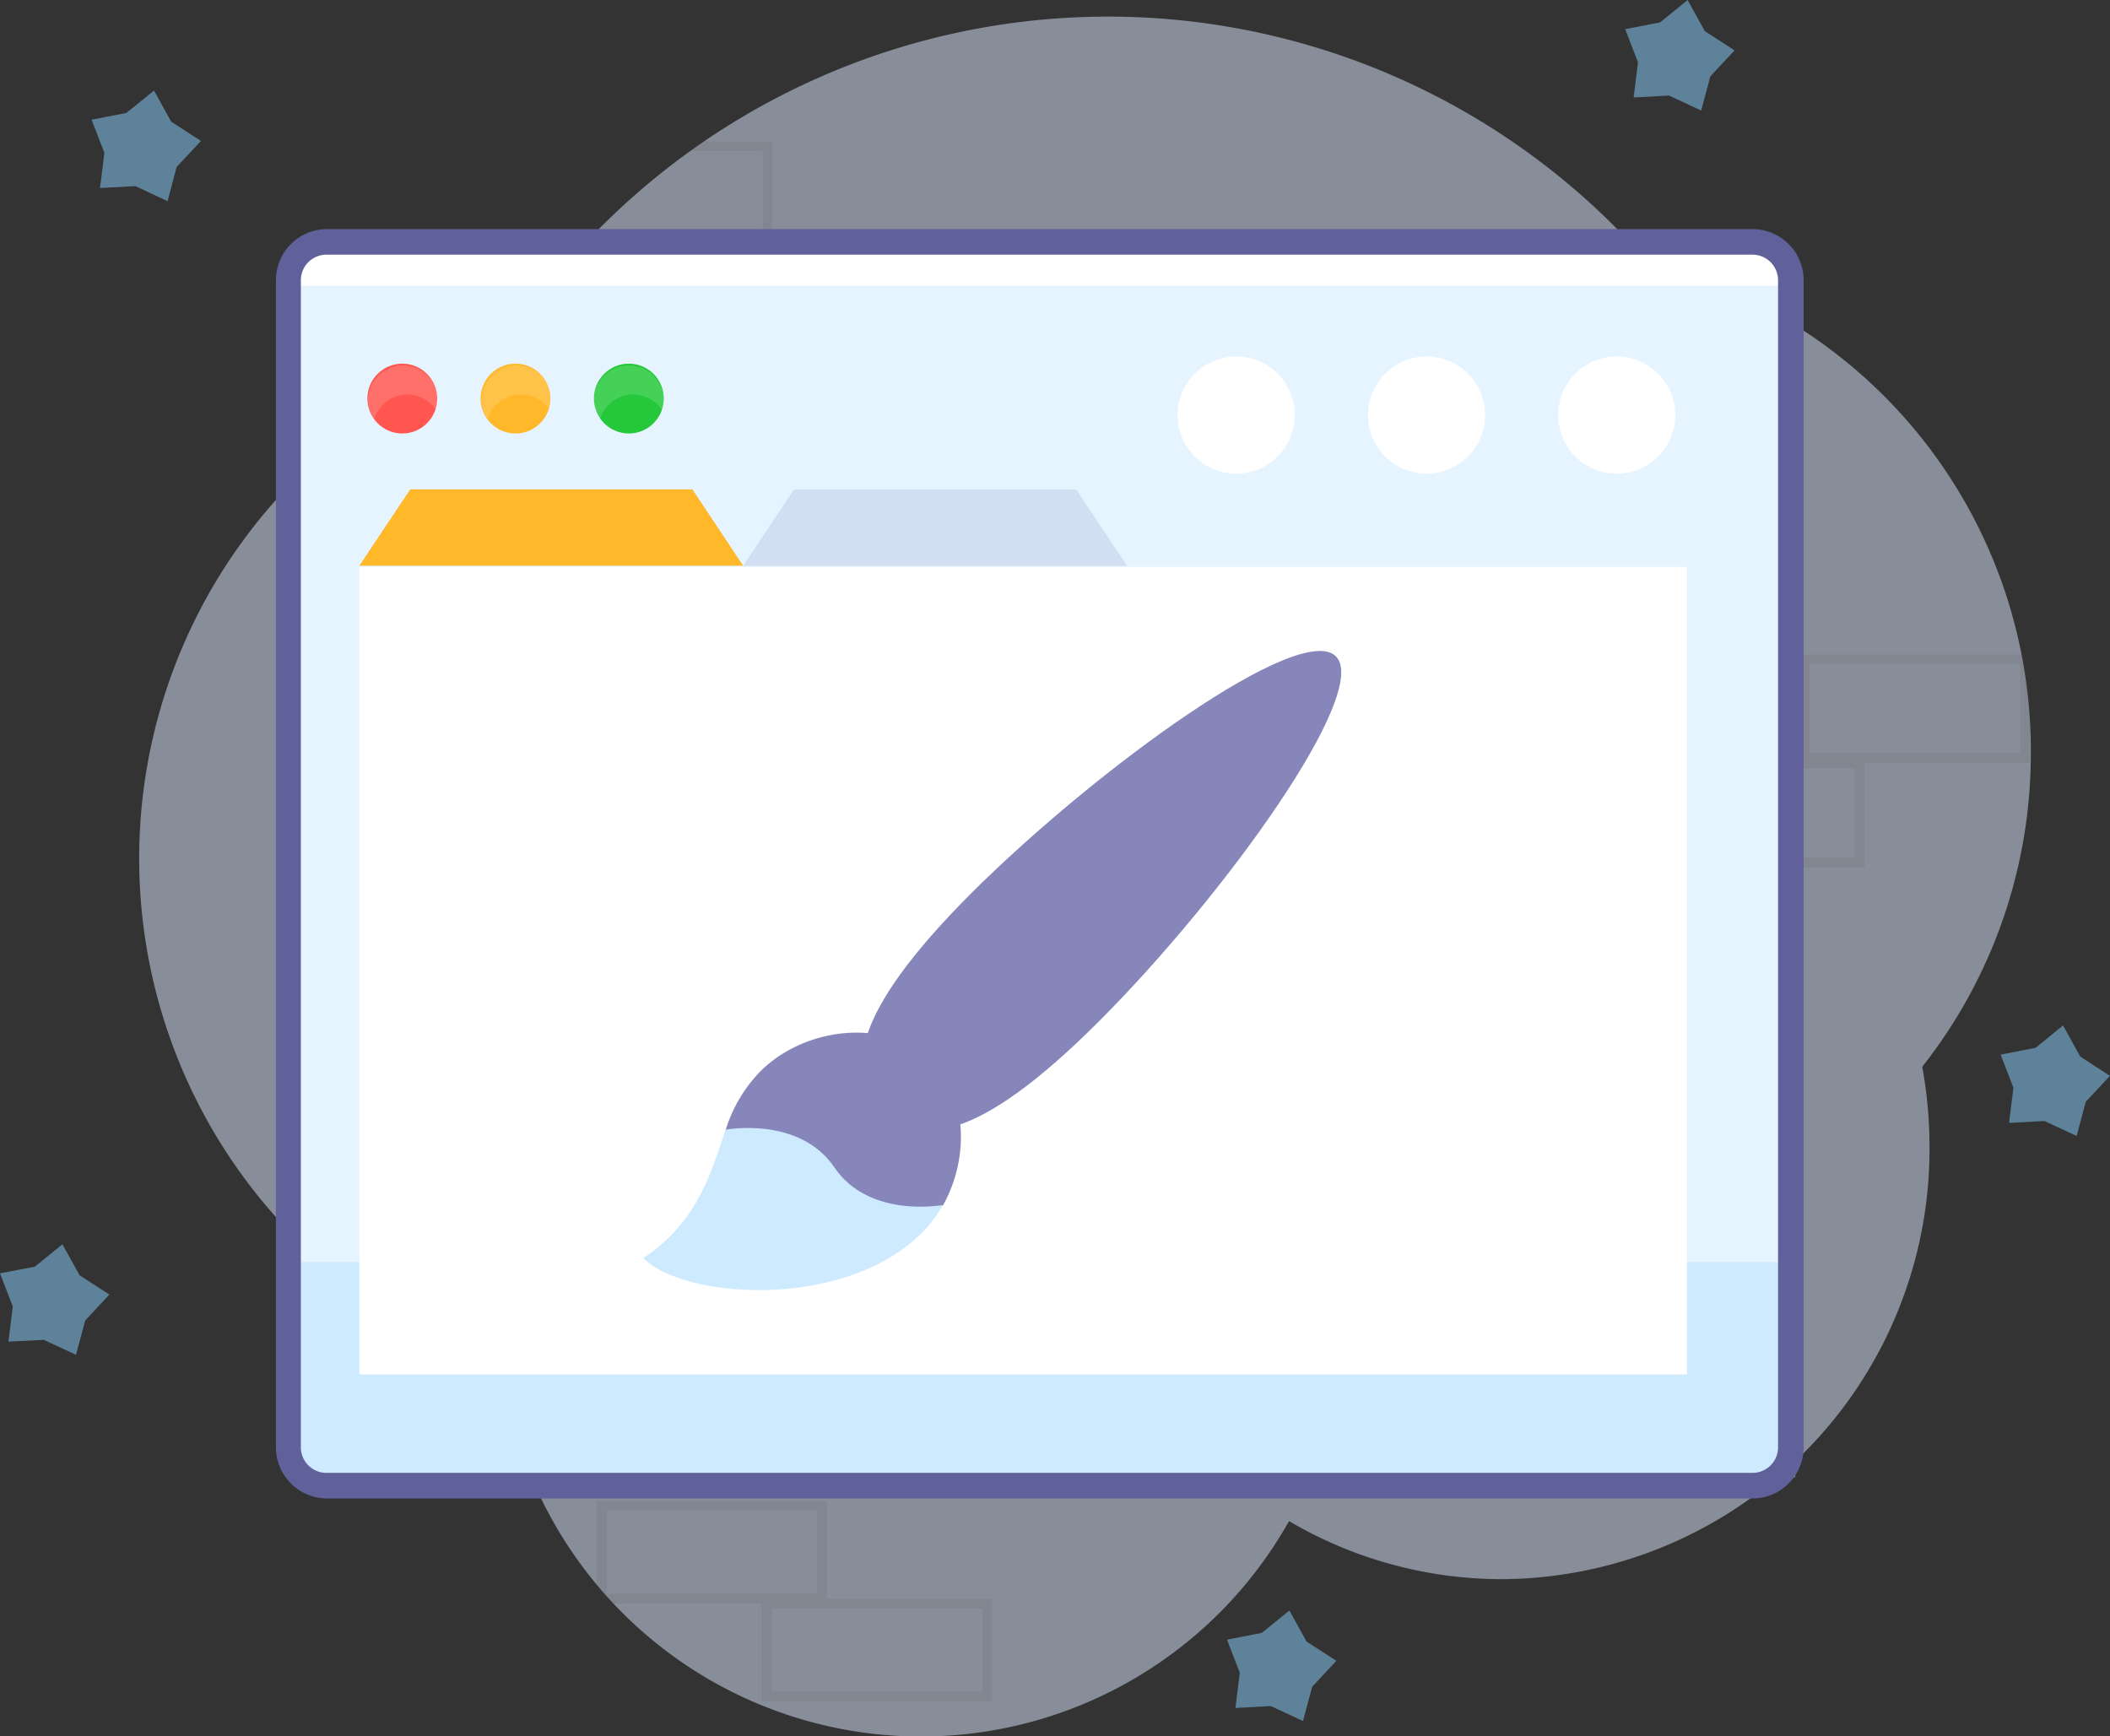 <svg xmlns="http://www.w3.org/2000/svg" viewBox="0 0 164.95 135.72"><rect x="0" y="0" width="164.95" height="135.72" fill="#333333" stroke="none"/><defs><style>.cls-1{fill:#ddebff;}.cls-1,.cls-4{opacity:0.5;}.cls-2{opacity:0.1;}.cls-3{fill:#463e3b;}.cls-4{fill:#8bd2ff;}.cls-14,.cls-5{fill:#fff;}.cls-6{fill:#e6f4ff;}.cls-7{fill:none;stroke:#fff;stroke-miterlimit:10;stroke-width:3px;}.cls-8{fill:#ceeaff;}.cls-9{fill:#ffb82a;}.cls-10{fill:#6262a0;}.cls-10,.cls-14{opacity:0.15;}.cls-11{fill:#60609a;}.cls-12{fill:#25c83a;}.cls-13{fill:#ff5750;}.cls-15{fill:#8686ba;}</style></defs><title>Asset 300</title><g id="Layer_2" data-name="Layer 2"><g id="Layer_1-2" data-name="Layer 1"><path class="cls-1" d="M158.76,58.86A39.21,39.21,0,0,0,128.92,20.6a56,56,0,0,0-89.58,6.69,42.1,42.1,0,0,0-.08,79.63,33,33,0,0,0,61.51,12,32.85,32.85,0,0,0,16.69,4.54,33.62,33.62,0,0,0,33.38-33.86,34.5,34.5,0,0,0-.57-6.2A39.5,39.5,0,0,0,158.76,58.86Z"/><g class="cls-2"><path class="cls-3" d="M47.47,11.31h-18V2.08h18Zm-17.2-.75H46.72V2.83H30.27Z"/><path class="cls-3" d="M60.38,20.3h-18V11.06h18Zm-17.2-.75H59.63V11.81H43.17Z"/></g><g class="cls-2"><path class="cls-3" d="M64.64,125.35h-18v-8h18Zm-17.2-.75H63.89v-6.51H47.44Z"/><path class="cls-3" d="M77.54,133h-18v-8h18Zm-17.2-.75H76.79v-6.51H60.34Z"/></g><g class="cls-2"><path class="cls-3" d="M158.68,59.63h-18V51.16h18Zm-17.2-.75h16.45v-7H141.48Z"/><path class="cls-3" d="M145.78,67.81h-18V59.34h18Zm-17.2-.75H145v-7H128.58Z"/></g><polygon class="cls-4" points="132.99 8.64 130.48 7.47 127.71 7.62 128.05 4.87 127.05 2.28 129.78 1.75 131.93 0 133.27 2.43 135.6 3.94 133.71 5.96 132.99 8.64"/><polygon class="cls-4" points="162.34 88.81 159.83 87.64 157.06 87.79 157.4 85.04 156.4 82.45 159.13 81.92 161.28 80.17 162.62 82.6 164.95 84.11 163.06 86.13 162.34 88.81"/><polygon class="cls-4" points="13.1 15.73 10.59 14.55 7.82 14.7 8.16 11.95 7.16 9.36 9.88 8.83 12.04 7.08 13.38 9.51 15.71 11.02 13.81 13.05 13.1 15.73"/><polygon class="cls-4" points="101.86 134.55 99.35 133.38 96.58 133.53 96.92 130.77 95.92 128.19 98.64 127.66 100.8 125.91 102.14 128.34 104.47 129.84 102.58 131.87 101.86 134.55"/><polygon class="cls-4" points="5.94 105.92 3.43 104.75 0.66 104.89 1 102.14 0 99.55 2.72 99.03 4.88 97.28 6.22 99.7 8.55 101.21 6.66 103.24 5.94 105.92"/><path class="cls-5" d="M133.47,37.4l.06,4a.63.63,0,0,0,1.25,0l-.06-4a.63.63,0,0,0-1.25,0Z"/><path class="cls-5" d="M130.87,30.57h3.28l-.62-.62v3a.63.63,0,0,0,1.25,0v-3a.63.63,0,0,0-.62-.62h-3.28a.63.63,0,0,0,0,1.25Z"/><rect class="cls-6" x="23.34" y="19.93" width="116.96" height="95.54"/><path class="cls-5" d="M23,20.75v1.6H140.3V20.65a1.55,1.55,0,0,0-1.55-1.55H24.68A1.64,1.64,0,0,0,23,20.75Z"/><path class="cls-7" d="M81.3,81.68"/><rect class="cls-8" x="23.01" y="98.66" width="117.29" height="16.82"/><rect class="cls-5" x="28.09" y="44.32" width="103.79" height="63.13"/><polygon class="cls-9" points="28.09 44.23 58.1 44.23 54.13 38.26 32.07 38.26 28.09 44.23"/><polygon class="cls-10" points="58.09 44.24 88.11 44.24 84.13 38.27 62.07 38.27 58.09 44.24"/><path class="cls-11" d="M137,117.15H25.52a4,4,0,0,1-3.95-3.95V21.86a4,4,0,0,1,4-3.95H137a4,4,0,0,1,4,3.95V113.2A4,4,0,0,1,137,117.15ZM25.52,19.91a2,2,0,0,0-2,1.95V113.2a2,2,0,0,0,1.95,1.95H137A2,2,0,0,0,139,113.2V21.86a2,2,0,0,0-2-1.95Z"/><circle class="cls-5" cx="126.39" cy="32.45" r="4.58"/><circle class="cls-5" cx="111.52" cy="32.45" r="4.58"/><circle class="cls-5" cx="96.64" cy="32.45" r="4.58"/><circle class="cls-12" cx="49.16" cy="31.16" r="2.73"/><circle class="cls-9" cx="40.3" cy="31.16" r="2.73"/><circle class="cls-13" cx="31.45" cy="31.16" r="2.73"/><path class="cls-14" d="M49.48,30.84a2.72,2.72,0,0,1,2.29,1.26,2.7,2.7,0,0,0,.12-.75,2.73,2.73,0,1,0-5,1.47A2.72,2.72,0,0,1,49.48,30.84Z"/><path class="cls-14" d="M40.71,30.84A2.72,2.72,0,0,1,43,32.09a2.7,2.7,0,0,0,.12-.75,2.73,2.73,0,1,0-5,1.47A2.72,2.72,0,0,1,40.71,30.84Z"/><path class="cls-14" d="M31.83,30.84a2.72,2.72,0,0,1,2.29,1.26,2.7,2.7,0,0,0,.12-.75,2.73,2.73,0,1,0-5,1.47A2.72,2.72,0,0,1,31.83,30.84Z"/><path class="cls-15" d="M76,69.76c-9.78,9.78-9.75,14.23-7,17s7.22,2.81,17-7,21.2-25.69,18.43-28.45S85.83,60,76,69.76Z"/><path class="cls-8" d="M50.29,98.36c3.2,3.2,15.73,4.1,21.8-2a9.9,9.9,0,0,0,1.64-2.19c-9.5-.28-14.52-3.45-17-5.88C55.64,91.51,54.59,95.51,50.29,98.36Z"/><path class="cls-15" d="M72.85,83c-3.49-3.49-9.92-2.73-13.41.76a11.33,11.33,0,0,0-2.71,4.58c2.48,2.43,7.34,9.94,17,5.88C75.72,90.63,75.7,85.83,72.85,83Z"/><path class="cls-8" d="M56.73,88.32s5.76-1.09,8.5,2.95,8.5,2.93,8.5,2.93l-7.45,4.12-7.46-5.43Z"/></g></g></svg>